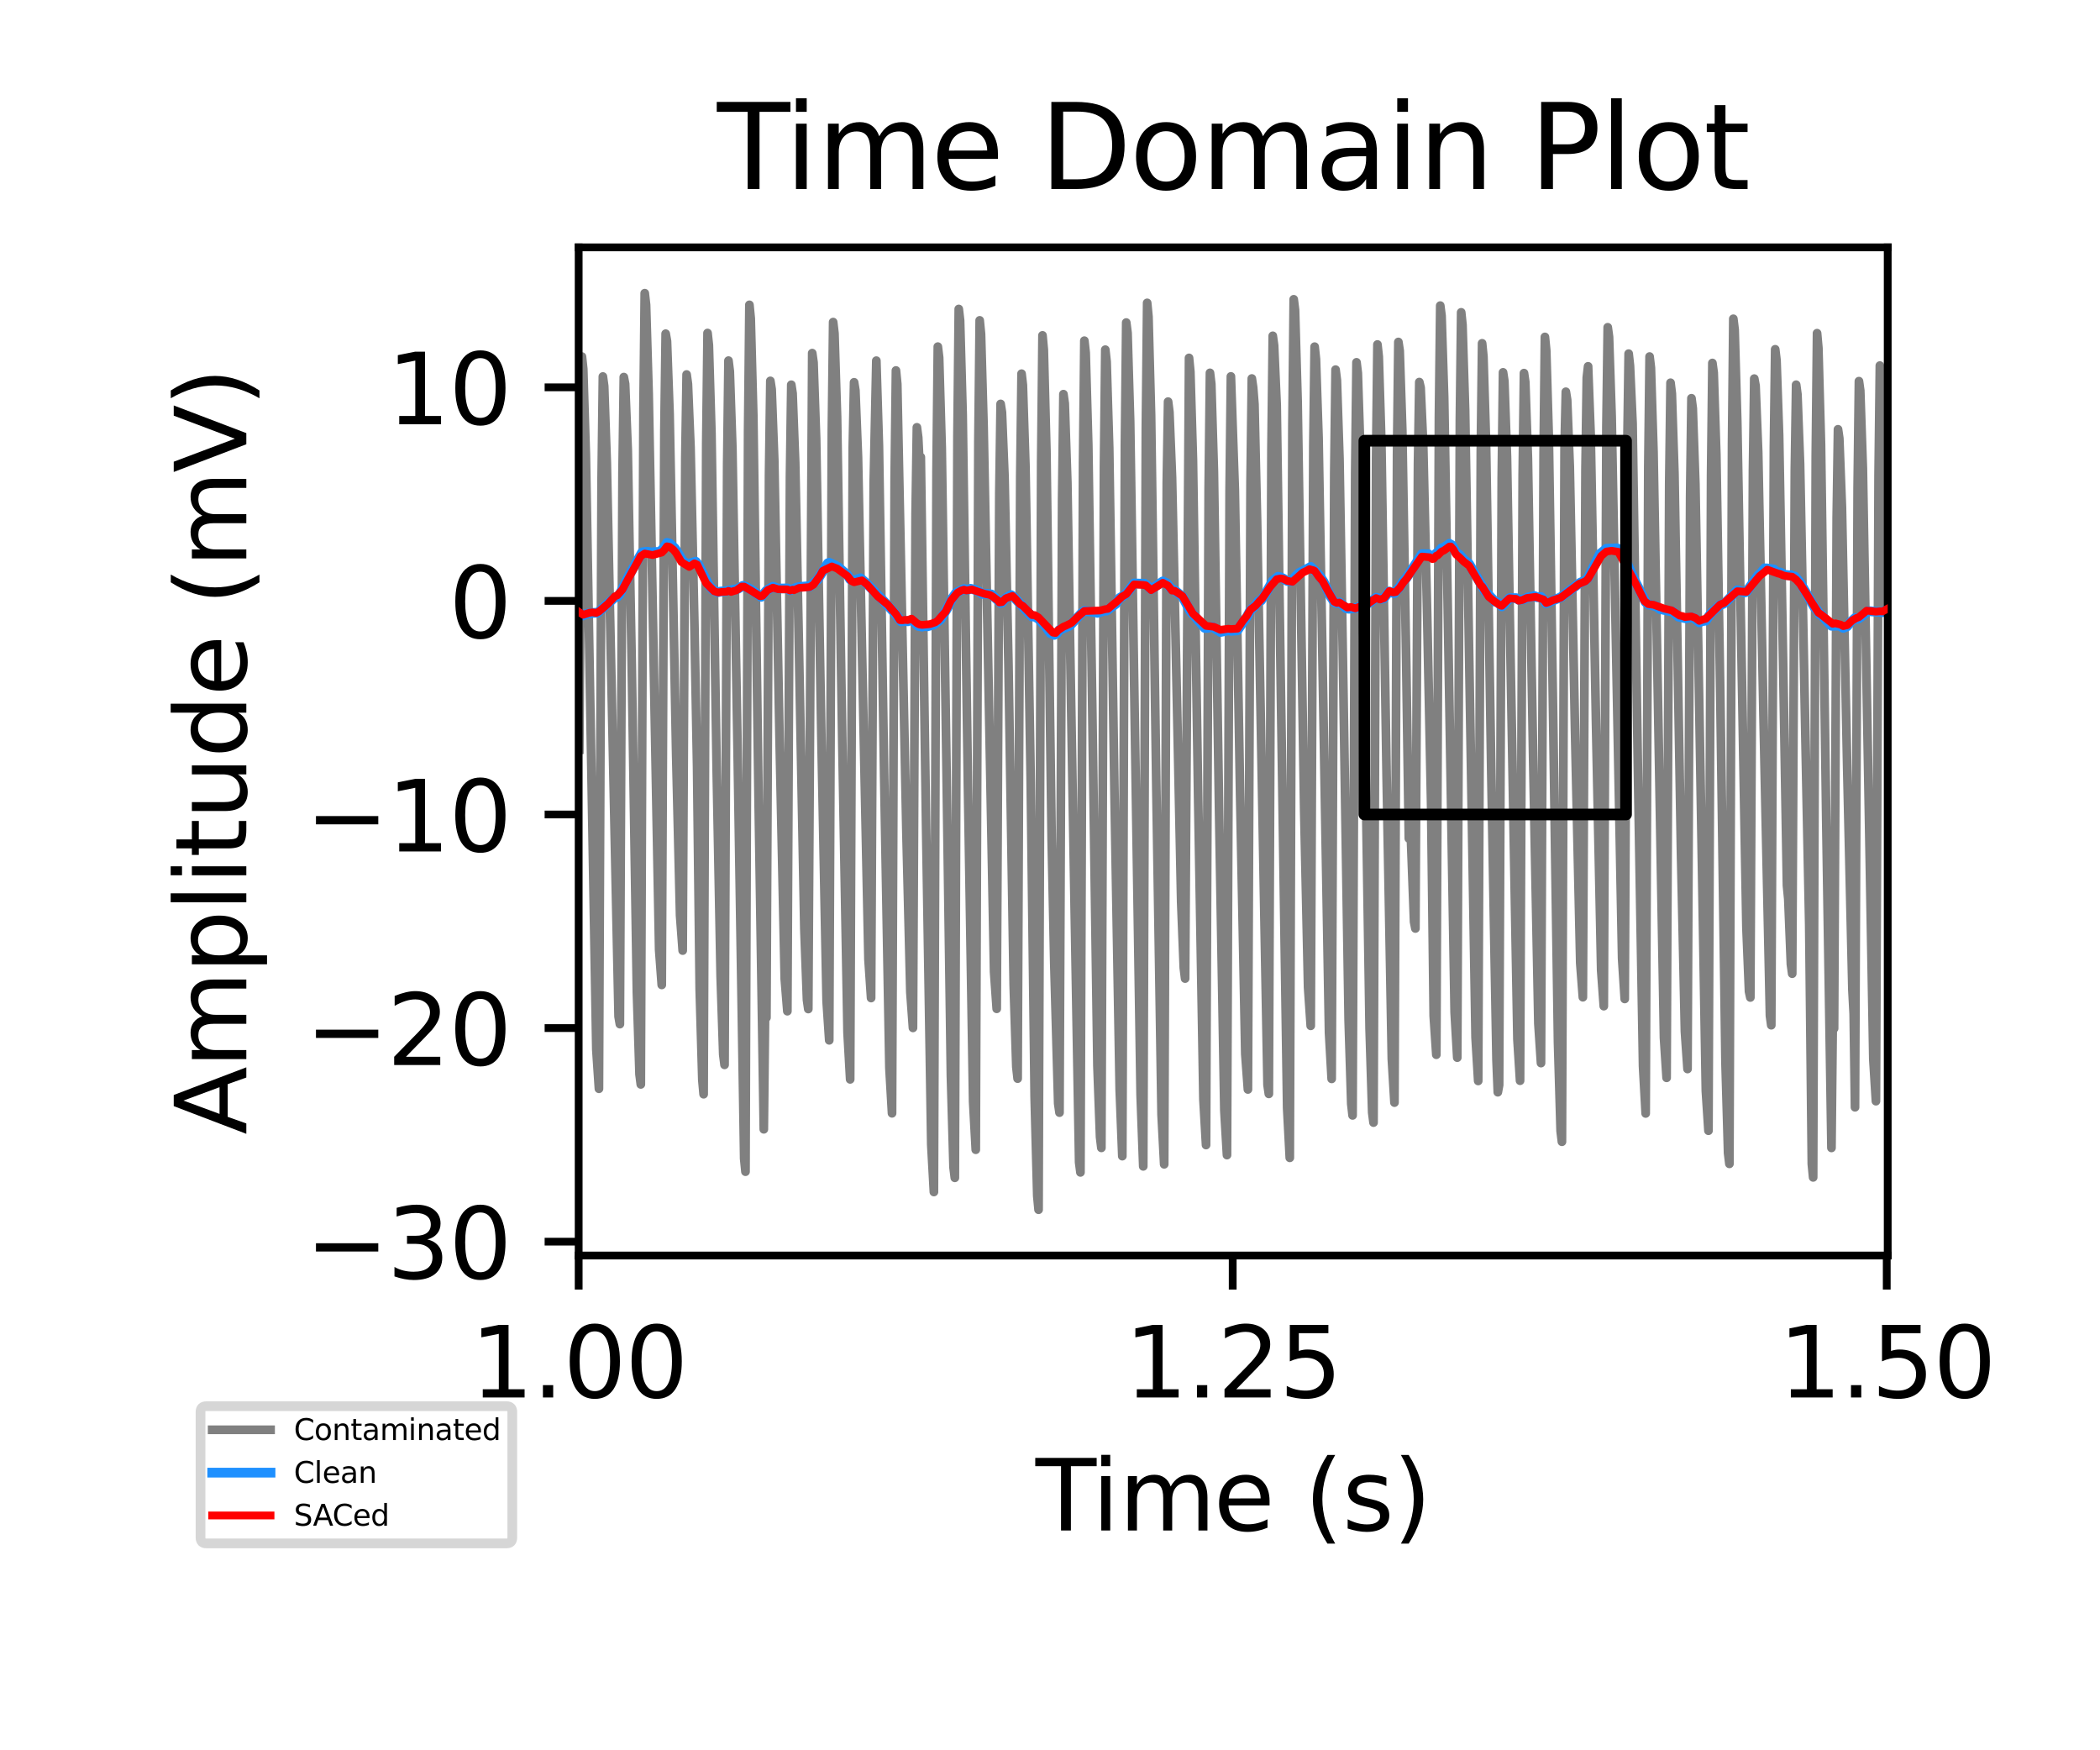 <?xml version="1.0" encoding="utf-8" standalone="no"?>
<!DOCTYPE svg PUBLIC "-//W3C//DTD SVG 1.1//EN"
  "http://www.w3.org/Graphics/SVG/1.1/DTD/svg11.dtd">
<svg xmlns:xlink="http://www.w3.org/1999/xlink" width="216pt" height="180pt" viewBox="0 0 216 180" xmlns="http://www.w3.org/2000/svg" version="1.1">
 <defs>
  <style type="text/css">*{stroke-linejoin: round; stroke-linecap: butt}</style>
 </defs>
 <g id="figure_1">
  <g id="patch_1">
   <path d="M 0 180 
L 216 180 
L 216 0 
L 0 0 
z
" style="fill: #ffffff"/>
  </g>
  <g id="axes_1">
   <g id="patch_2">
    <path d="M 59.52 129.12 
L 194.165 129.12 
L 194.165 25.44 
L 59.52 25.44 
z
" style="fill: #ffffff"/>
   </g>
   <g id="line2d_1">
    <path d="M 59.587 77.096 
L 59.856 36.671 
L 59.991 37.94 
L 60.26 46.805 
L 61.337 107.945 
L 61.606 111.967 
L 61.875 49.562 
L 62.01 38.722 
L 62.144 39.715 
L 62.413 47.591 
L 63.625 104.537 
L 63.759 105.32 
L 64.028 48.649 
L 64.163 38.779 
L 64.298 39.486 
L 64.567 46.247 
L 64.97 67.77 
L 65.509 101.991 
L 65.778 110.479 
L 65.912 111.52 
L 66.182 42.133 
L 66.316 30.153 
L 66.451 31.351 
L 66.72 40.488 
L 67.797 97.669 
L 68.066 101.289 
L 68.335 44.265 
L 68.469 34.318 
L 68.604 35.094 
L 68.873 42.549 
L 69.546 77.493 
L 69.95 94.133 
L 70.219 97.757 
L 70.488 47.142 
L 70.623 38.516 
L 70.757 39.49 
L 71.026 46 
L 71.43 64.456 
L 71.699 78.788 
L 71.968 101.686 
L 72.238 111.051 
L 72.372 112.53 
L 72.641 45.631 
L 72.776 34.249 
L 72.911 35.5 
L 73.18 44.618 
L 73.718 79.346 
L 74.122 100.37 
L 74.391 108.451 
L 74.525 109.508 
L 74.795 47.759 
L 74.929 37.088 
L 75.064 38.195 
L 75.333 46.16 
L 75.871 77.438 
L 76.544 119.153 
L 76.679 120.496 
L 76.948 44.34 
L 77.082 31.351 
L 77.217 32.752 
L 77.486 42.849 
L 78.025 82.158 
L 78.563 116.136 
L 78.697 103.818 
L 78.832 104.658 
L 79.101 48.787 
L 79.236 39.171 
L 79.37 40.045 
L 79.639 47.297 
L 80.178 75.752 
L 80.716 100.666 
L 80.985 103.991 
L 81.254 49.059 
L 81.389 39.569 
L 81.524 40.464 
L 81.793 47.592 
L 82.196 67.663 
L 82.735 95.567 
L 83.004 102.824 
L 83.138 103.768 
L 83.542 36.317 
L 83.677 37.272 
L 83.946 45.161 
L 84.484 75.729 
L 85.023 102.959 
L 85.292 106.985 
L 85.561 44.294 
L 85.695 33.124 
L 85.83 34.284 
L 86.099 42.879 
L 86.638 76.457 
L 87.176 106.184 
L 87.445 111.001 
L 87.714 45.961 
L 87.849 39.316 
L 87.983 40.155 
L 88.252 46.997 
L 88.656 66.612 
L 89.329 98.664 
L 89.598 102.636 
L 89.867 49.707 
L 90.137 37.092 
L 90.406 45.9 
L 90.944 79.853 
L 91.482 109.822 
L 91.751 114.49 
L 92.021 49.163 
L 92.155 38.101 
L 92.29 39.49 
L 93.232 85.682 
L 93.636 102.015 
L 93.905 105.707 
L 94.174 52.881 
L 94.308 43.946 
L 94.443 44.982 
L 94.578 47.662 
L 94.712 47.005 
L 95.251 84.663 
L 95.789 117.712 
L 96.058 122.584 
L 96.327 48.482 
L 96.462 35.65 
L 96.596 36.775 
L 96.865 46.097 
L 97.269 73.032 
L 97.807 110.563 
L 98.077 120.044 
L 98.211 121.126 
L 98.48 44.859 
L 98.615 31.777 
L 98.75 32.948 
L 99.019 42.682 
L 99.557 80.612 
L 100.095 113.297 
L 100.364 118.237 
L 100.634 45.351 
L 100.768 32.948 
L 100.903 34.354 
L 101.172 43.891 
L 102.249 99.934 
L 102.518 103.745 
L 102.787 50.685 
L 102.921 41.539 
L 103.056 42.405 
L 103.325 49.076 
L 103.729 68.379 
L 104.267 101.287 
L 104.536 109.722 
L 104.671 110.926 
L 104.94 49.039 
L 105.075 38.432 
L 105.209 39.605 
L 105.478 48.014 
L 106.017 80.336 
L 106.421 112.814 
L 106.69 122.987 
L 106.824 124.407 
L 107.093 47.538 
L 107.228 34.491 
L 107.363 35.983 
L 107.632 46.402 
L 108.17 86.267 
L 108.439 99.018 
L 108.843 113.49 
L 108.977 114.422 
L 109.247 51.402 
L 109.381 40.536 
L 109.516 41.496 
L 109.785 49.63 
L 110.323 81.278 
L 110.996 119.527 
L 111.131 120.569 
L 111.4 47.551 
L 111.534 35.039 
L 111.669 36.283 
L 111.938 45.794 
L 112.342 72.483 
L 112.88 109.612 
L 113.149 116.927 
L 113.284 118.047 
L 113.553 47.959 
L 113.688 35.962 
L 113.822 37.186 
L 114.091 46.105 
L 114.63 81.39 
L 115.168 112.045 
L 115.437 118.897 
L 115.706 45.788 
L 115.841 33.172 
L 115.976 34.243 
L 116.245 43.359 
L 116.648 69.656 
L 117.321 112.605 
L 117.59 119.948 
L 117.86 44.057 
L 117.994 31.149 
L 118.129 32.578 
L 118.398 42.73 
L 118.936 80.963 
L 119.475 114.598 
L 119.744 119.737 
L 120.013 49.623 
L 120.147 41.303 
L 120.282 42.383 
L 120.551 49.069 
L 120.955 67.315 
L 121.493 92.716 
L 121.762 99.537 
L 121.897 100.635 
L 122.301 36.808 
L 122.435 38.222 
L 122.704 47.285 
L 123.243 82.304 
L 123.781 113.06 
L 124.05 117.754 
L 124.319 50.302 
L 124.454 38.345 
L 124.589 39.488 
L 124.858 48.482 
L 125.396 83.686 
L 125.934 114.203 
L 126.203 118.789 
L 126.473 50.447 
L 126.607 38.712 
L 127.011 50.392 
L 127.549 81.396 
L 128.088 108.39 
L 128.357 112.04 
L 128.626 49.655 
L 128.76 38.927 
L 128.895 39.862 
L 129.03 41.583 
L 129.299 53.494 
L 130.375 111.568 
L 130.51 112.494 
L 130.779 46.121 
L 130.914 34.536 
L 131.048 35.518 
L 131.317 41.688 
L 131.721 69.319 
L 132.394 113.935 
L 132.663 119.069 
L 132.932 43.819 
L 133.067 30.781 
L 133.202 31.876 
L 133.471 41.332 
L 134.144 83.25 
L 134.547 101.54 
L 134.817 105.495 
L 135.086 45.826 
L 135.22 35.653 
L 135.355 36.932 
L 135.624 45.058 
L 136.028 67.956 
L 136.701 106.194 
L 136.97 110.952 
L 137.239 48.676 
L 137.373 38.016 
L 137.508 39.107 
L 137.777 47.212 
L 138.181 71.097 
L 138.719 104.936 
L 138.988 113.517 
L 139.123 114.707 
L 139.392 48.65 
L 139.527 37.262 
L 139.661 38.372 
L 139.93 46.745 
L 140.334 71.013 
L 140.873 105.774 
L 141.142 114.414 
L 141.276 115.446 
L 141.545 47.07 
L 141.68 35.429 
L 141.815 36.691 
L 142.084 45.535 
L 142.622 79.755 
L 143.16 108.898 
L 143.43 113.391 
L 143.699 46.657 
L 143.833 35.169 
L 143.968 36.076 
L 144.237 44.277 
L 144.641 68.269 
L 144.91 86.228 
L 145.044 84.133 
L 145.448 94.794 
L 145.583 95.485 
L 145.852 47.72 
L 145.986 39.292 
L 146.121 39.864 
L 146.39 45.835 
L 146.794 63.241 
L 147.198 82.579 
L 147.467 104.462 
L 147.736 108.467 
L 148.005 42.861 
L 148.14 31.43 
L 148.274 32.48 
L 148.543 40.894 
L 148.947 64.595 
L 149.62 104.102 
L 149.889 108.766 
L 150.158 43.204 
L 150.293 32.122 
L 150.428 33.415 
L 150.697 42.153 
L 151.1 66.691 
L 151.773 106.687 
L 152.043 111.164 
L 152.312 46.358 
L 152.446 35.306 
L 152.581 36.669 
L 152.85 45.541 
L 153.388 79.47 
L 153.927 108.99 
L 154.061 112.324 
L 154.196 111.585 
L 154.465 49.123 
L 154.599 38.294 
L 154.734 39.188 
L 155.003 46.971 
L 155.407 69.804 
L 156.08 106.874 
L 156.349 111.14 
L 156.618 48.889 
L 156.753 38.371 
L 156.887 39.302 
L 157.156 47.135 
L 157.695 77.972 
L 158.233 105.253 
L 158.502 109.327 
L 158.771 46.661 
L 158.906 34.651 
L 159.041 36.04 
L 159.31 45.194 
L 159.713 71.175 
L 160.252 107.205 
L 160.521 116.316 
L 160.656 117.417 
L 160.925 46.085 
L 161.059 40.289 
L 161.194 41.139 
L 161.463 48 
L 162.001 75.052 
L 162.54 99.034 
L 162.809 102.556 
L 163.078 48.252 
L 163.213 38.845 
L 163.347 37.674 
L 163.616 44.874 
L 164.155 74.058 
L 164.693 99.768 
L 164.962 103.472 
L 165.231 43.874 
L 165.366 33.658 
L 165.5 34.65 
L 165.769 42.815 
L 166.173 63.978 
L 166.846 98.55 
L 167.115 102.732 
L 167.384 45.884 
L 167.519 36.371 
L 167.654 37.615 
L 167.923 43.549 
L 168.461 78.584 
L 168.999 109.647 
L 169.269 114.507 
L 169.538 48.087 
L 169.672 36.669 
L 169.807 37.817 
L 170.076 46.513 
L 171.153 106.717 
L 171.422 110.843 
L 171.691 49.813 
L 171.826 39.364 
L 171.96 40.479 
L 172.229 48.71 
L 172.902 87.593 
L 173.306 106.075 
L 173.575 109.936 
L 173.844 51.028 
L 173.979 40.957 
L 174.113 41.993 
L 174.382 49.793 
L 174.786 72.882 
L 175.459 112.184 
L 175.728 116.283 
L 175.997 48.908 
L 176.132 37.331 
L 176.267 38.341 
L 176.536 46.759 
L 176.939 71.082 
L 177.478 109.26 
L 177.747 118.579 
L 177.882 119.689 
L 178.151 45.648 
L 178.285 32.784 
L 178.42 33.902 
L 178.689 43.344 
L 179.631 95.363 
L 179.9 101.966 
L 180.035 102.581 
L 180.304 48.362 
L 180.439 38.939 
L 180.573 39.672 
L 180.842 46.501 
L 181.381 73.292 
L 182.053 104.456 
L 182.188 105.434 
L 182.457 45.988 
L 182.592 35.923 
L 182.726 37.044 
L 182.995 44.796 
L 183.534 75.402 
L 183.803 91.06 
L 183.938 92.451 
L 184.207 99.151 
L 184.341 100.133 
L 184.61 48.34 
L 184.745 39.567 
L 184.88 40.572 
L 185.149 47.701 
L 185.687 75.223 
L 186.091 95.062 
L 186.36 119.696 
L 186.495 121.083 
L 186.764 46.862 
L 186.898 34.267 
L 187.033 35.789 
L 187.302 45.697 
L 187.84 84.236 
L 188.379 118.051 
L 188.513 104.973 
L 188.648 105.771 
L 188.917 53.177 
L 189.052 44.15 
L 189.186 45.087 
L 189.455 52.176 
L 189.994 78.821 
L 190.532 101.773 
L 190.666 104.265 
L 190.801 113.873 
L 191.07 50.191 
L 191.205 39.199 
L 191.339 40.168 
L 191.609 48.216 
L 192.012 71.288 
L 192.685 108.923 
L 192.954 113.245 
L 193.223 48.951 
L 193.358 37.597 
L 193.493 38.753 
L 193.762 47.316 
L 194.031 62.417 
L 194.031 62.417 
" clip-path="url(#pa77f384d20)" style="fill: none; stroke: #808080; stroke-width: 0.9; stroke-linecap: square"/>
   </g>
   <g id="matplotlib.axis_1">
    <g id="xtick_1">
     <g id="line2d_2">
      <defs>
       <path id="maabe31b8b0" d="M 0 0 
L 0 3.5 
" style="stroke: #000000; stroke-width: 0.8"/>
      </defs>
      <g>
       <use xlink:href="#maabe31b8b0" x="59.52" y="129.12" style="stroke: #000000; stroke-width: 0.8"/>
      </g>
     </g>
     <g id="text_1">
      <!-- 1.00 -->
      <g transform="translate(48.387 143.718) scale(0.1 -0.1)">
       <defs>
        <path id="DejaVuSans-31" d="M 794 531 
L 1825 531 
L 1825 4091 
L 703 3866 
L 703 4441 
L 1819 4666 
L 2450 4666 
L 2450 531 
L 3481 531 
L 3481 0 
L 794 0 
L 794 531 
z
" transform="scale(0.016)"/>
        <path id="DejaVuSans-2e" d="M 684 794 
L 1344 794 
L 1344 0 
L 684 0 
L 684 794 
z
" transform="scale(0.016)"/>
        <path id="DejaVuSans-30" d="M 2034 4250 
Q 1547 4250 1301 3770 
Q 1056 3291 1056 2328 
Q 1056 1369 1301 889 
Q 1547 409 2034 409 
Q 2525 409 2770 889 
Q 3016 1369 3016 2328 
Q 3016 3291 2770 3770 
Q 2525 4250 2034 4250 
z
M 2034 4750 
Q 2819 4750 3233 4129 
Q 3647 3509 3647 2328 
Q 3647 1150 3233 529 
Q 2819 -91 2034 -91 
Q 1250 -91 836 529 
Q 422 1150 422 2328 
Q 422 3509 836 4129 
Q 1250 4750 2034 4750 
z
" transform="scale(0.016)"/>
       </defs>
       <use xlink:href="#DejaVuSans-31"/>
       <use xlink:href="#DejaVuSans-2e" x="63.623"/>
       <use xlink:href="#DejaVuSans-30" x="95.41"/>
       <use xlink:href="#DejaVuSans-30" x="159.033"/>
      </g>
     </g>
    </g>
    <g id="xtick_2">
     <g id="line2d_3">
      <g>
       <use xlink:href="#maabe31b8b0" x="126.792" y="129.12" style="stroke: #000000; stroke-width: 0.8"/>
      </g>
     </g>
     <g id="text_2">
      <!-- 1.25 -->
      <g transform="translate(115.659 143.718) scale(0.1 -0.1)">
       <defs>
        <path id="DejaVuSans-32" d="M 1228 531 
L 3431 531 
L 3431 0 
L 469 0 
L 469 531 
Q 828 903 1448 1529 
Q 2069 2156 2228 2338 
Q 2531 2678 2651 2914 
Q 2772 3150 2772 3378 
Q 2772 3750 2511 3984 
Q 2250 4219 1831 4219 
Q 1534 4219 1204 4116 
Q 875 4013 500 3803 
L 500 4441 
Q 881 4594 1212 4672 
Q 1544 4750 1819 4750 
Q 2544 4750 2975 4387 
Q 3406 4025 3406 3419 
Q 3406 3131 3298 2873 
Q 3191 2616 2906 2266 
Q 2828 2175 2409 1742 
Q 1991 1309 1228 531 
z
" transform="scale(0.016)"/>
        <path id="DejaVuSans-35" d="M 691 4666 
L 3169 4666 
L 3169 4134 
L 1269 4134 
L 1269 2991 
Q 1406 3038 1543 3061 
Q 1681 3084 1819 3084 
Q 2600 3084 3056 2656 
Q 3513 2228 3513 1497 
Q 3513 744 3044 326 
Q 2575 -91 1722 -91 
Q 1428 -91 1123 -41 
Q 819 9 494 109 
L 494 744 
Q 775 591 1075 516 
Q 1375 441 1709 441 
Q 2250 441 2565 725 
Q 2881 1009 2881 1497 
Q 2881 1984 2565 2268 
Q 2250 2553 1709 2553 
Q 1456 2553 1204 2497 
Q 953 2441 691 2322 
L 691 4666 
z
" transform="scale(0.016)"/>
       </defs>
       <use xlink:href="#DejaVuSans-31"/>
       <use xlink:href="#DejaVuSans-2e" x="63.623"/>
       <use xlink:href="#DejaVuSans-32" x="95.41"/>
       <use xlink:href="#DejaVuSans-35" x="159.033"/>
      </g>
     </g>
    </g>
    <g id="xtick_3">
     <g id="line2d_4">
      <g>
       <use xlink:href="#maabe31b8b0" x="194.065" y="129.12" style="stroke: #000000; stroke-width: 0.8"/>
      </g>
     </g>
     <g id="text_3">
      <!-- 1.50 -->
      <g transform="translate(182.932 143.718) scale(0.1 -0.1)">
       <use xlink:href="#DejaVuSans-31"/>
       <use xlink:href="#DejaVuSans-2e" x="63.623"/>
       <use xlink:href="#DejaVuSans-35" x="95.41"/>
       <use xlink:href="#DejaVuSans-30" x="159.033"/>
      </g>
     </g>
    </g>
    <g id="text_4">
     <!-- Time (s) -->
     <g transform="translate(106.514 157.397) scale(0.1 -0.1)">
      <defs>
       <path id="DejaVuSans-54" d="M -19 4666 
L 3928 4666 
L 3928 4134 
L 2272 4134 
L 2272 0 
L 1638 0 
L 1638 4134 
L -19 4134 
L -19 4666 
z
" transform="scale(0.016)"/>
       <path id="DejaVuSans-69" d="M 603 3500 
L 1178 3500 
L 1178 0 
L 603 0 
L 603 3500 
z
M 603 4863 
L 1178 4863 
L 1178 4134 
L 603 4134 
L 603 4863 
z
" transform="scale(0.016)"/>
       <path id="DejaVuSans-6d" d="M 3328 2828 
Q 3544 3216 3844 3400 
Q 4144 3584 4550 3584 
Q 5097 3584 5394 3201 
Q 5691 2819 5691 2113 
L 5691 0 
L 5113 0 
L 5113 2094 
Q 5113 2597 4934 2840 
Q 4756 3084 4391 3084 
Q 3944 3084 3684 2787 
Q 3425 2491 3425 1978 
L 3425 0 
L 2847 0 
L 2847 2094 
Q 2847 2600 2669 2842 
Q 2491 3084 2119 3084 
Q 1678 3084 1418 2786 
Q 1159 2488 1159 1978 
L 1159 0 
L 581 0 
L 581 3500 
L 1159 3500 
L 1159 2956 
Q 1356 3278 1631 3431 
Q 1906 3584 2284 3584 
Q 2666 3584 2933 3390 
Q 3200 3197 3328 2828 
z
" transform="scale(0.016)"/>
       <path id="DejaVuSans-65" d="M 3597 1894 
L 3597 1613 
L 953 1613 
Q 991 1019 1311 708 
Q 1631 397 2203 397 
Q 2534 397 2845 478 
Q 3156 559 3463 722 
L 3463 178 
Q 3153 47 2828 -22 
Q 2503 -91 2169 -91 
Q 1331 -91 842 396 
Q 353 884 353 1716 
Q 353 2575 817 3079 
Q 1281 3584 2069 3584 
Q 2775 3584 3186 3129 
Q 3597 2675 3597 1894 
z
M 3022 2063 
Q 3016 2534 2758 2815 
Q 2500 3097 2075 3097 
Q 1594 3097 1305 2825 
Q 1016 2553 972 2059 
L 3022 2063 
z
" transform="scale(0.016)"/>
       <path id="DejaVuSans-20" transform="scale(0.016)"/>
       <path id="DejaVuSans-28" d="M 1984 4856 
Q 1566 4138 1362 3434 
Q 1159 2731 1159 2009 
Q 1159 1288 1364 580 
Q 1569 -128 1984 -844 
L 1484 -844 
Q 1016 -109 783 600 
Q 550 1309 550 2009 
Q 550 2706 781 3412 
Q 1013 4119 1484 4856 
L 1984 4856 
z
" transform="scale(0.016)"/>
       <path id="DejaVuSans-73" d="M 2834 3397 
L 2834 2853 
Q 2591 2978 2328 3040 
Q 2066 3103 1784 3103 
Q 1356 3103 1142 2972 
Q 928 2841 928 2578 
Q 928 2378 1081 2264 
Q 1234 2150 1697 2047 
L 1894 2003 
Q 2506 1872 2764 1633 
Q 3022 1394 3022 966 
Q 3022 478 2636 193 
Q 2250 -91 1575 -91 
Q 1294 -91 989 -36 
Q 684 19 347 128 
L 347 722 
Q 666 556 975 473 
Q 1284 391 1588 391 
Q 1994 391 2212 530 
Q 2431 669 2431 922 
Q 2431 1156 2273 1281 
Q 2116 1406 1581 1522 
L 1381 1569 
Q 847 1681 609 1914 
Q 372 2147 372 2553 
Q 372 3047 722 3315 
Q 1072 3584 1716 3584 
Q 2034 3584 2315 3537 
Q 2597 3491 2834 3397 
z
" transform="scale(0.016)"/>
       <path id="DejaVuSans-29" d="M 513 4856 
L 1013 4856 
Q 1481 4119 1714 3412 
Q 1947 2706 1947 2009 
Q 1947 1309 1714 600 
Q 1481 -109 1013 -844 
L 513 -844 
Q 928 -128 1133 580 
Q 1338 1288 1338 2009 
Q 1338 2731 1133 3434 
Q 928 4138 513 4856 
z
" transform="scale(0.016)"/>
      </defs>
      <use xlink:href="#DejaVuSans-54"/>
      <use xlink:href="#DejaVuSans-69" x="57.959"/>
      <use xlink:href="#DejaVuSans-6d" x="85.742"/>
      <use xlink:href="#DejaVuSans-65" x="183.154"/>
      <use xlink:href="#DejaVuSans-20" x="244.678"/>
      <use xlink:href="#DejaVuSans-28" x="276.465"/>
      <use xlink:href="#DejaVuSans-73" x="315.479"/>
      <use xlink:href="#DejaVuSans-29" x="367.578"/>
     </g>
    </g>
   </g>
   <g id="matplotlib.axis_2">
    <g id="ytick_1">
     <g id="line2d_5">
      <defs>
       <path id="m4c08e0a81b" d="M 0 0 
L -3.5 0 
" style="stroke: #000000; stroke-width: 0.8"/>
      </defs>
      <g>
       <use xlink:href="#m4c08e0a81b" x="59.52" y="127.693" style="stroke: #000000; stroke-width: 0.8"/>
      </g>
     </g>
     <g id="text_5">
      <!-- −30 -->
      <g transform="translate(31.415 131.492) scale(0.1 -0.1)">
       <defs>
        <path id="DejaVuSans-2212" d="M 678 2272 
L 4684 2272 
L 4684 1741 
L 678 1741 
L 678 2272 
z
" transform="scale(0.016)"/>
        <path id="DejaVuSans-33" d="M 2597 2516 
Q 3050 2419 3304 2112 
Q 3559 1806 3559 1356 
Q 3559 666 3084 287 
Q 2609 -91 1734 -91 
Q 1441 -91 1130 -33 
Q 819 25 488 141 
L 488 750 
Q 750 597 1062 519 
Q 1375 441 1716 441 
Q 2309 441 2620 675 
Q 2931 909 2931 1356 
Q 2931 1769 2642 2001 
Q 2353 2234 1838 2234 
L 1294 2234 
L 1294 2753 
L 1863 2753 
Q 2328 2753 2575 2939 
Q 2822 3125 2822 3475 
Q 2822 3834 2567 4026 
Q 2313 4219 1838 4219 
Q 1578 4219 1281 4162 
Q 984 4106 628 3988 
L 628 4550 
Q 988 4650 1302 4700 
Q 1616 4750 1894 4750 
Q 2613 4750 3031 4423 
Q 3450 4097 3450 3541 
Q 3450 3153 3228 2886 
Q 3006 2619 2597 2516 
z
" transform="scale(0.016)"/>
       </defs>
       <use xlink:href="#DejaVuSans-2212"/>
       <use xlink:href="#DejaVuSans-33" x="83.789"/>
       <use xlink:href="#DejaVuSans-30" x="147.412"/>
      </g>
     </g>
    </g>
    <g id="ytick_2">
     <g id="line2d_6">
      <g>
       <use xlink:href="#m4c08e0a81b" x="59.52" y="105.727" style="stroke: #000000; stroke-width: 0.8"/>
      </g>
     </g>
     <g id="text_6">
      <!-- −20 -->
      <g transform="translate(31.415 109.527) scale(0.1 -0.1)">
       <use xlink:href="#DejaVuSans-2212"/>
       <use xlink:href="#DejaVuSans-32" x="83.789"/>
       <use xlink:href="#DejaVuSans-30" x="147.412"/>
      </g>
     </g>
    </g>
    <g id="ytick_3">
     <g id="line2d_7">
      <g>
       <use xlink:href="#m4c08e0a81b" x="59.52" y="83.762" style="stroke: #000000; stroke-width: 0.8"/>
      </g>
     </g>
     <g id="text_7">
      <!-- −10 -->
      <g transform="translate(31.415 87.561) scale(0.1 -0.1)">
       <use xlink:href="#DejaVuSans-2212"/>
       <use xlink:href="#DejaVuSans-31" x="83.789"/>
       <use xlink:href="#DejaVuSans-30" x="147.412"/>
      </g>
     </g>
    </g>
    <g id="ytick_4">
     <g id="line2d_8">
      <g>
       <use xlink:href="#m4c08e0a81b" x="59.52" y="61.797" style="stroke: #000000; stroke-width: 0.8"/>
      </g>
     </g>
     <g id="text_8">
      <!-- 0 -->
      <g transform="translate(46.157 65.596) scale(0.1 -0.1)">
       <use xlink:href="#DejaVuSans-30"/>
      </g>
     </g>
    </g>
    <g id="ytick_5">
     <g id="line2d_9">
      <g>
       <use xlink:href="#m4c08e0a81b" x="59.52" y="39.831" style="stroke: #000000; stroke-width: 0.8"/>
      </g>
     </g>
     <g id="text_9">
      <!-- 10 -->
      <g transform="translate(39.795 43.631) scale(0.1 -0.1)">
       <use xlink:href="#DejaVuSans-31"/>
       <use xlink:href="#DejaVuSans-30" x="63.623"/>
      </g>
     </g>
    </g>
    <g id="text_10">
     <!-- Amplitude (mV) -->
     <g transform="translate(25.336 116.684) rotate(-90) scale(0.1 -0.1)">
      <defs>
       <path id="DejaVuSans-41" d="M 2188 4044 
L 1331 1722 
L 3047 1722 
L 2188 4044 
z
M 1831 4666 
L 2547 4666 
L 4325 0 
L 3669 0 
L 3244 1197 
L 1141 1197 
L 716 0 
L 50 0 
L 1831 4666 
z
" transform="scale(0.016)"/>
       <path id="DejaVuSans-70" d="M 1159 525 
L 1159 -1331 
L 581 -1331 
L 581 3500 
L 1159 3500 
L 1159 2969 
Q 1341 3281 1617 3432 
Q 1894 3584 2278 3584 
Q 2916 3584 3314 3078 
Q 3713 2572 3713 1747 
Q 3713 922 3314 415 
Q 2916 -91 2278 -91 
Q 1894 -91 1617 61 
Q 1341 213 1159 525 
z
M 3116 1747 
Q 3116 2381 2855 2742 
Q 2594 3103 2138 3103 
Q 1681 3103 1420 2742 
Q 1159 2381 1159 1747 
Q 1159 1113 1420 752 
Q 1681 391 2138 391 
Q 2594 391 2855 752 
Q 3116 1113 3116 1747 
z
" transform="scale(0.016)"/>
       <path id="DejaVuSans-6c" d="M 603 4863 
L 1178 4863 
L 1178 0 
L 603 0 
L 603 4863 
z
" transform="scale(0.016)"/>
       <path id="DejaVuSans-74" d="M 1172 4494 
L 1172 3500 
L 2356 3500 
L 2356 3053 
L 1172 3053 
L 1172 1153 
Q 1172 725 1289 603 
Q 1406 481 1766 481 
L 2356 481 
L 2356 0 
L 1766 0 
Q 1100 0 847 248 
Q 594 497 594 1153 
L 594 3053 
L 172 3053 
L 172 3500 
L 594 3500 
L 594 4494 
L 1172 4494 
z
" transform="scale(0.016)"/>
       <path id="DejaVuSans-75" d="M 544 1381 
L 544 3500 
L 1119 3500 
L 1119 1403 
Q 1119 906 1312 657 
Q 1506 409 1894 409 
Q 2359 409 2629 706 
Q 2900 1003 2900 1516 
L 2900 3500 
L 3475 3500 
L 3475 0 
L 2900 0 
L 2900 538 
Q 2691 219 2414 64 
Q 2138 -91 1772 -91 
Q 1169 -91 856 284 
Q 544 659 544 1381 
z
M 1991 3584 
L 1991 3584 
z
" transform="scale(0.016)"/>
       <path id="DejaVuSans-64" d="M 2906 2969 
L 2906 4863 
L 3481 4863 
L 3481 0 
L 2906 0 
L 2906 525 
Q 2725 213 2448 61 
Q 2172 -91 1784 -91 
Q 1150 -91 751 415 
Q 353 922 353 1747 
Q 353 2572 751 3078 
Q 1150 3584 1784 3584 
Q 2172 3584 2448 3432 
Q 2725 3281 2906 2969 
z
M 947 1747 
Q 947 1113 1208 752 
Q 1469 391 1925 391 
Q 2381 391 2643 752 
Q 2906 1113 2906 1747 
Q 2906 2381 2643 2742 
Q 2381 3103 1925 3103 
Q 1469 3103 1208 2742 
Q 947 2381 947 1747 
z
" transform="scale(0.016)"/>
       <path id="DejaVuSans-56" d="M 1831 0 
L 50 4666 
L 709 4666 
L 2188 738 
L 3669 4666 
L 4325 4666 
L 2547 0 
L 1831 0 
z
" transform="scale(0.016)"/>
      </defs>
      <use xlink:href="#DejaVuSans-41"/>
      <use xlink:href="#DejaVuSans-6d" x="68.408"/>
      <use xlink:href="#DejaVuSans-70" x="165.82"/>
      <use xlink:href="#DejaVuSans-6c" x="229.297"/>
      <use xlink:href="#DejaVuSans-69" x="257.08"/>
      <use xlink:href="#DejaVuSans-74" x="284.863"/>
      <use xlink:href="#DejaVuSans-75" x="324.072"/>
      <use xlink:href="#DejaVuSans-64" x="387.451"/>
      <use xlink:href="#DejaVuSans-65" x="450.928"/>
      <use xlink:href="#DejaVuSans-20" x="512.451"/>
      <use xlink:href="#DejaVuSans-28" x="544.238"/>
      <use xlink:href="#DejaVuSans-6d" x="583.252"/>
      <use xlink:href="#DejaVuSans-56" x="680.664"/>
      <use xlink:href="#DejaVuSans-29" x="749.072"/>
     </g>
    </g>
   </g>
   <g id="line2d_10">
    <path d="M 59.587 63.019 
L 59.991 63.292 
L 60.395 63.104 
L 60.664 63.083 
L 60.933 63.031 
L 61.471 63.015 
L 63.221 61.451 
L 63.49 61.37 
L 63.759 61.083 
L 64.701 59.187 
L 66.047 56.799 
L 66.585 56.739 
L 66.989 56.823 
L 67.258 56.774 
L 67.797 56.755 
L 68.066 56.572 
L 68.335 56.235 
L 68.604 55.824 
L 68.873 55.893 
L 69.411 56.383 
L 70.219 57.673 
L 70.757 58.072 
L 71.161 57.874 
L 71.565 57.765 
L 71.834 58.087 
L 72.911 60.186 
L 73.314 60.655 
L 73.853 60.903 
L 74.122 60.838 
L 74.66 60.792 
L 75.871 60.574 
L 76.41 60.244 
L 76.813 60.393 
L 77.352 60.703 
L 78.294 61.379 
L 78.563 61.068 
L 78.832 60.748 
L 79.505 60.336 
L 80.043 60.524 
L 80.985 60.511 
L 81.254 60.697 
L 81.927 60.441 
L 82.196 60.363 
L 83.138 60.288 
L 83.273 60.323 
L 84.081 59.63 
L 85.157 57.922 
L 85.292 57.876 
L 85.83 58.118 
L 86.234 58.332 
L 87.176 59.145 
L 87.445 59.589 
L 87.849 59.686 
L 88.522 59.466 
L 89.06 59.938 
L 90.944 61.866 
L 92.021 63.04 
L 92.694 63.91 
L 93.097 63.853 
L 93.366 63.894 
L 93.77 63.752 
L 94.443 64.368 
L 94.847 64.443 
L 94.981 64.356 
L 95.385 64.413 
L 96.058 64.223 
L 96.731 63.712 
L 97.404 62.613 
L 97.942 61.538 
L 98.346 60.964 
L 98.75 60.774 
L 99.153 60.577 
L 99.557 60.644 
L 99.826 60.546 
L 100.23 60.64 
L 100.768 60.873 
L 101.037 61.078 
L 101.576 61.084 
L 101.845 61.121 
L 101.979 61.134 
L 102.921 62.007 
L 103.056 61.963 
L 103.46 61.512 
L 103.998 61.198 
L 104.267 61.39 
L 106.151 63.401 
L 106.421 63.403 
L 106.824 63.65 
L 107.632 64.533 
L 108.035 65.102 
L 108.439 65.294 
L 108.708 65.138 
L 108.977 64.773 
L 110.054 64.331 
L 111.265 63.036 
L 111.534 62.83 
L 112.611 62.947 
L 112.88 63.027 
L 113.688 62.766 
L 113.822 62.798 
L 114.764 62.113 
L 115.168 61.498 
L 115.706 61.179 
L 116.11 60.744 
L 116.648 60.002 
L 117.725 60.03 
L 117.994 60.216 
L 118.398 60.608 
L 119.609 59.79 
L 120.013 59.989 
L 120.282 60.337 
L 120.551 60.626 
L 120.82 60.705 
L 121.628 61.359 
L 122.435 62.854 
L 122.974 63.476 
L 123.916 64.576 
L 124.185 64.576 
L 124.723 64.473 
L 125.531 64.996 
L 126.338 64.824 
L 126.607 64.879 
L 127.28 64.826 
L 127.818 64.032 
L 128.222 63.487 
L 128.626 62.728 
L 129.164 62.255 
L 129.433 61.837 
L 129.703 61.764 
L 130.106 61.167 
L 130.914 59.742 
L 131.452 59.315 
L 131.721 59.374 
L 131.99 59.498 
L 132.394 59.744 
L 132.798 59.783 
L 133.202 59.334 
L 133.605 58.939 
L 134.278 58.591 
L 134.817 58.3 
L 135.355 58.812 
L 135.759 59.256 
L 136.162 59.868 
L 136.835 61.299 
L 137.239 61.904 
L 137.508 62.017 
L 137.777 61.959 
L 138.046 62.174 
L 138.45 62.55 
L 138.719 62.61 
L 139.661 62.5 
L 140.065 62.259 
L 140.334 62.274 
L 141.007 61.894 
L 141.545 61.469 
L 142.084 61.587 
L 142.353 61.514 
L 142.891 60.829 
L 143.295 60.974 
L 143.43 61 
L 143.968 60.364 
L 144.372 59.738 
L 144.641 59.472 
L 145.314 58.449 
L 145.986 57.402 
L 146.256 56.988 
L 146.929 56.995 
L 147.332 57.319 
L 147.467 57.283 
L 147.736 56.902 
L 147.871 56.845 
L 148.274 56.386 
L 148.409 56.401 
L 149.082 55.925 
L 149.351 56.082 
L 149.755 56.807 
L 150.158 57.09 
L 150.562 57.552 
L 151.1 57.98 
L 152.715 60.758 
L 153.792 61.883 
L 154.061 61.946 
L 154.465 62.361 
L 154.734 62.116 
L 155.272 61.512 
L 155.945 61.511 
L 156.214 61.691 
L 156.753 61.627 
L 157.156 61.439 
L 157.695 61.343 
L 157.829 61.29 
L 158.099 61.424 
L 158.502 61.394 
L 158.771 61.676 
L 159.041 62.044 
L 159.31 61.934 
L 159.713 61.757 
L 160.521 61.432 
L 162.54 59.923 
L 163.078 59.694 
L 163.347 59.423 
L 164.558 56.972 
L 165.231 56.431 
L 166.308 56.387 
L 166.442 56.447 
L 167.384 58.017 
L 168.192 59.8 
L 169.269 61.928 
L 169.538 62.161 
L 170.345 62.344 
L 170.749 62.64 
L 172.095 62.916 
L 172.633 63.415 
L 173.44 63.598 
L 173.979 63.468 
L 174.382 63.639 
L 174.786 64.007 
L 175.055 63.885 
L 175.459 63.826 
L 175.728 63.428 
L 175.997 63.055 
L 176.401 62.687 
L 176.939 62.207 
L 177.209 62.12 
L 177.478 61.962 
L 178.689 60.7 
L 179.496 60.919 
L 179.631 60.866 
L 180.842 59.16 
L 181.111 58.94 
L 181.515 58.443 
L 181.784 58.457 
L 182.457 58.567 
L 182.726 58.83 
L 183.13 58.878 
L 183.534 59.098 
L 184.072 59.172 
L 184.207 59.151 
L 184.476 59.282 
L 184.61 59.283 
L 185.149 59.901 
L 186.629 62.461 
L 186.898 62.741 
L 187.167 63.178 
L 187.302 63.21 
L 188.379 64.355 
L 189.186 64.342 
L 189.59 64.572 
L 189.994 64.412 
L 190.397 63.929 
L 190.801 63.565 
L 191.07 63.657 
L 191.339 63.49 
L 192.147 62.849 
L 193.358 62.934 
L 193.627 62.957 
L 194.031 62.726 
L 194.031 62.726 
" clip-path="url(#pa77f384d20)" style="fill: none; stroke: #1e90ff; stroke-linecap: square"/>
   </g>
   <g id="patch_3">
    <path d="M 59.52 129.12 
L 59.52 25.44 
" style="fill: none; stroke: #000000; stroke-width: 0.8; stroke-linejoin: miter; stroke-linecap: square"/>
   </g>
   <g id="patch_4">
    <path d="M 194.165 129.12 
L 194.165 25.44 
" style="fill: none; stroke: #000000; stroke-width: 0.8; stroke-linejoin: miter; stroke-linecap: square"/>
   </g>
   <g id="patch_5">
    <path d="M 59.52 129.12 
L 194.165 129.12 
" style="fill: none; stroke: #000000; stroke-width: 0.8; stroke-linejoin: miter; stroke-linecap: square"/>
   </g>
   <g id="patch_6">
    <path d="M 59.52 25.44 
L 194.165 25.44 
" style="fill: none; stroke: #000000; stroke-width: 0.8; stroke-linejoin: miter; stroke-linecap: square"/>
   </g>
   <g id="line2d_11">
    <path d="M 59.587 62.952 
L 59.991 63.223 
L 60.664 63.007 
L 60.933 62.975 
L 61.337 63.03 
L 61.606 62.889 
L 62.548 62.084 
L 63.221 61.337 
L 63.49 61.23 
L 64.028 60.628 
L 64.701 59.378 
L 65.912 57.189 
L 66.316 56.927 
L 67.124 57.08 
L 68.066 56.828 
L 68.335 56.553 
L 68.604 56.184 
L 68.873 56.241 
L 69.277 56.549 
L 69.546 56.886 
L 70.084 57.798 
L 70.892 58.304 
L 71.43 57.936 
L 71.699 58.064 
L 72.238 59.161 
L 72.641 59.993 
L 73.449 60.8 
L 73.853 60.93 
L 74.256 60.872 
L 74.795 60.846 
L 74.929 60.763 
L 75.198 60.872 
L 75.468 60.784 
L 75.737 60.719 
L 76.275 60.329 
L 76.544 60.324 
L 77.352 60.801 
L 78.159 61.315 
L 78.428 61.274 
L 78.967 60.685 
L 79.505 60.437 
L 80.043 60.604 
L 80.985 60.612 
L 81.254 60.729 
L 81.524 60.641 
L 81.658 60.696 
L 82.196 60.463 
L 83.273 60.379 
L 83.677 60.13 
L 84.35 59.196 
L 84.619 58.705 
L 85.561 58.255 
L 86.099 58.467 
L 87.176 59.251 
L 87.58 59.756 
L 87.849 59.879 
L 88.656 59.687 
L 89.194 60.129 
L 90.271 61.33 
L 91.348 62.218 
L 92.155 63.151 
L 92.559 63.774 
L 92.828 63.785 
L 93.097 63.744 
L 93.366 63.768 
L 93.77 63.625 
L 94.308 64.087 
L 94.578 64.228 
L 94.847 64.261 
L 95.116 64.239 
L 95.654 64.184 
L 96.193 64.005 
L 96.462 63.817 
L 97.269 62.888 
L 97.807 61.769 
L 98.48 60.955 
L 98.884 60.725 
L 99.153 60.64 
L 99.422 60.727 
L 99.961 60.626 
L 100.23 60.721 
L 101.307 61.078 
L 101.576 61.128 
L 101.845 61.195 
L 102.114 61.354 
L 102.652 61.762 
L 102.787 61.956 
L 103.056 61.926 
L 103.46 61.526 
L 104.133 61.289 
L 104.402 61.539 
L 104.94 62.157 
L 105.209 62.306 
L 106.151 63.256 
L 106.421 63.255 
L 106.824 63.499 
L 108.305 65.061 
L 108.574 65.1 
L 108.843 64.805 
L 109.381 64.446 
L 109.65 64.339 
L 110.189 64.07 
L 110.862 63.425 
L 111.534 62.835 
L 113.149 62.785 
L 113.688 62.645 
L 113.957 62.613 
L 114.899 61.837 
L 115.437 61.338 
L 115.841 61.111 
L 116.648 60.103 
L 117.59 60.155 
L 117.86 60.2 
L 118.398 60.695 
L 119.609 59.936 
L 120.147 60.235 
L 120.551 60.74 
L 120.82 60.758 
L 121.628 61.296 
L 122.704 63.108 
L 124.05 64.363 
L 124.858 64.455 
L 125.531 64.772 
L 126.338 64.659 
L 126.607 64.692 
L 127.28 64.65 
L 127.818 63.868 
L 128.222 63.363 
L 128.626 62.687 
L 129.164 62.272 
L 129.568 61.806 
L 129.837 61.524 
L 130.645 60.352 
L 131.317 59.568 
L 131.721 59.484 
L 131.99 59.532 
L 132.394 59.731 
L 132.932 59.835 
L 134.009 58.88 
L 134.413 58.693 
L 134.682 58.535 
L 135.086 58.644 
L 135.22 58.71 
L 135.624 59.282 
L 136.028 59.766 
L 136.566 60.73 
L 137.239 61.882 
L 137.508 62.004 
L 137.777 61.964 
L 138.585 62.479 
L 138.988 62.425 
L 139.392 62.564 
L 140.738 62.054 
L 141.545 61.51 
L 141.949 61.655 
L 142.353 61.512 
L 142.891 60.785 
L 143.295 60.923 
L 143.564 60.89 
L 143.968 60.463 
L 144.372 59.874 
L 144.641 59.564 
L 146.256 57.24 
L 147.063 57.311 
L 147.332 57.496 
L 147.467 57.464 
L 147.736 57.146 
L 147.871 57.12 
L 148.274 56.727 
L 148.543 56.6 
L 149.082 56.208 
L 149.216 56.199 
L 149.486 56.513 
L 149.755 57.007 
L 150.158 57.361 
L 150.562 57.762 
L 151.1 58.174 
L 152.312 60.202 
L 152.446 60.308 
L 153.119 61.372 
L 153.657 61.818 
L 154.33 62.269 
L 154.465 62.295 
L 154.869 61.893 
L 155.272 61.53 
L 155.945 61.591 
L 156.214 61.782 
L 156.618 61.694 
L 157.022 61.505 
L 157.964 61.377 
L 158.771 61.658 
L 159.041 62.017 
L 159.31 61.919 
L 159.713 61.727 
L 160.521 61.475 
L 162.405 60.054 
L 163.078 59.778 
L 163.347 59.526 
L 164.693 57.183 
L 165.231 56.718 
L 165.769 56.644 
L 166.442 56.748 
L 167.923 59.407 
L 169.134 61.798 
L 169.538 62.129 
L 170.076 62.191 
L 171.153 62.581 
L 171.96 62.775 
L 172.768 63.31 
L 173.037 63.354 
L 173.306 63.453 
L 173.979 63.392 
L 174.382 63.544 
L 174.786 63.85 
L 175.19 63.697 
L 175.459 63.631 
L 176.939 62.162 
L 177.343 62 
L 178.689 60.804 
L 179.631 60.861 
L 180.977 59.253 
L 181.784 58.582 
L 182.592 58.879 
L 182.861 58.974 
L 183.13 59.044 
L 183.399 59.169 
L 183.803 59.257 
L 184.341 59.309 
L 184.745 59.608 
L 185.149 60.057 
L 187.033 63.013 
L 187.302 63.191 
L 188.513 64.15 
L 188.782 64.102 
L 189.321 64.235 
L 189.59 64.389 
L 189.994 64.296 
L 190.532 63.798 
L 190.936 63.563 
L 191.205 63.464 
L 192.012 62.795 
L 192.954 62.9 
L 193.358 62.867 
L 193.627 62.878 
L 194.031 62.66 
L 194.031 62.66 
" clip-path="url(#pa77f384d20)" style="fill: none; stroke: #ff0000; stroke-width: 0.8; stroke-linecap: square"/>
   </g>
   <g id="text_11">
    <!-- Time Domain Plot -->
    <g transform="translate(73.759 19.44) scale(0.12 -0.12)">
     <defs>
      <path id="DejaVuSans-44" d="M 1259 4147 
L 1259 519 
L 2022 519 
Q 2988 519 3436 956 
Q 3884 1394 3884 2338 
Q 3884 3275 3436 3711 
Q 2988 4147 2022 4147 
L 1259 4147 
z
M 628 4666 
L 1925 4666 
Q 3281 4666 3915 4102 
Q 4550 3538 4550 2338 
Q 4550 1131 3912 565 
Q 3275 0 1925 0 
L 628 0 
L 628 4666 
z
" transform="scale(0.016)"/>
      <path id="DejaVuSans-6f" d="M 1959 3097 
Q 1497 3097 1228 2736 
Q 959 2375 959 1747 
Q 959 1119 1226 758 
Q 1494 397 1959 397 
Q 2419 397 2687 759 
Q 2956 1122 2956 1747 
Q 2956 2369 2687 2733 
Q 2419 3097 1959 3097 
z
M 1959 3584 
Q 2709 3584 3137 3096 
Q 3566 2609 3566 1747 
Q 3566 888 3137 398 
Q 2709 -91 1959 -91 
Q 1206 -91 779 398 
Q 353 888 353 1747 
Q 353 2609 779 3096 
Q 1206 3584 1959 3584 
z
" transform="scale(0.016)"/>
      <path id="DejaVuSans-61" d="M 2194 1759 
Q 1497 1759 1228 1600 
Q 959 1441 959 1056 
Q 959 750 1161 570 
Q 1363 391 1709 391 
Q 2188 391 2477 730 
Q 2766 1069 2766 1631 
L 2766 1759 
L 2194 1759 
z
M 3341 1997 
L 3341 0 
L 2766 0 
L 2766 531 
Q 2569 213 2275 61 
Q 1981 -91 1556 -91 
Q 1019 -91 701 211 
Q 384 513 384 1019 
Q 384 1609 779 1909 
Q 1175 2209 1959 2209 
L 2766 2209 
L 2766 2266 
Q 2766 2663 2505 2880 
Q 2244 3097 1772 3097 
Q 1472 3097 1187 3025 
Q 903 2953 641 2809 
L 641 3341 
Q 956 3463 1253 3523 
Q 1550 3584 1831 3584 
Q 2591 3584 2966 3190 
Q 3341 2797 3341 1997 
z
" transform="scale(0.016)"/>
      <path id="DejaVuSans-6e" d="M 3513 2113 
L 3513 0 
L 2938 0 
L 2938 2094 
Q 2938 2591 2744 2837 
Q 2550 3084 2163 3084 
Q 1697 3084 1428 2787 
Q 1159 2491 1159 1978 
L 1159 0 
L 581 0 
L 581 3500 
L 1159 3500 
L 1159 2956 
Q 1366 3272 1645 3428 
Q 1925 3584 2291 3584 
Q 2894 3584 3203 3211 
Q 3513 2838 3513 2113 
z
" transform="scale(0.016)"/>
      <path id="DejaVuSans-50" d="M 1259 4147 
L 1259 2394 
L 2053 2394 
Q 2494 2394 2734 2622 
Q 2975 2850 2975 3272 
Q 2975 3691 2734 3919 
Q 2494 4147 2053 4147 
L 1259 4147 
z
M 628 4666 
L 2053 4666 
Q 2838 4666 3239 4311 
Q 3641 3956 3641 3272 
Q 3641 2581 3239 2228 
Q 2838 1875 2053 1875 
L 1259 1875 
L 1259 0 
L 628 0 
L 628 4666 
z
" transform="scale(0.016)"/>
     </defs>
     <use xlink:href="#DejaVuSans-54"/>
     <use xlink:href="#DejaVuSans-69" x="57.959"/>
     <use xlink:href="#DejaVuSans-6d" x="85.742"/>
     <use xlink:href="#DejaVuSans-65" x="183.154"/>
     <use xlink:href="#DejaVuSans-20" x="244.678"/>
     <use xlink:href="#DejaVuSans-44" x="276.465"/>
     <use xlink:href="#DejaVuSans-6f" x="353.467"/>
     <use xlink:href="#DejaVuSans-6d" x="414.648"/>
     <use xlink:href="#DejaVuSans-61" x="512.061"/>
     <use xlink:href="#DejaVuSans-69" x="573.34"/>
     <use xlink:href="#DejaVuSans-6e" x="601.123"/>
     <use xlink:href="#DejaVuSans-20" x="664.502"/>
     <use xlink:href="#DejaVuSans-50" x="696.289"/>
     <use xlink:href="#DejaVuSans-6c" x="756.592"/>
     <use xlink:href="#DejaVuSans-6f" x="784.375"/>
     <use xlink:href="#DejaVuSans-74" x="845.557"/>
    </g>
   </g>
   <g id="patch_7">
    <path d="M 140.334 83.762 
L 167.25 83.762 
L 167.25 45.323 
L 140.334 45.323 
L 140.334 83.762 
z
" clip-path="url(#pa77f384d20)" style="fill: none; stroke: #000000; stroke-width: 1.2; stroke-linejoin: miter"/>
   </g>
   <g id="legend_1">
    <g id="patch_8">
     <path d="M 21.226 158.724 
L 52.094 158.724 
Q 52.694 158.724 52.694 158.124 
L 52.694 145.214 
Q 52.694 144.614 52.094 144.614 
L 21.226 144.614 
Q 20.626 144.614 20.626 145.214 
L 20.626 158.124 
Q 20.626 158.724 21.226 158.724 
z
" style="fill: #ffffff; opacity: 0.8; stroke: #cccccc; stroke-linejoin: miter"/>
    </g>
    <g id="line2d_12">
     <path d="M 21.826 147.043 
L 24.826 147.043 
L 27.826 147.043 
" style="fill: none; stroke: #808080; stroke-width: 0.9; stroke-linecap: square"/>
    </g>
    <g id="text_12">
     <!-- Contaminated -->
     <g transform="translate(30.226 148.093) scale(0.03 -0.03)">
      <defs>
       <path id="DejaVuSans-43" d="M 4122 4306 
L 4122 3641 
Q 3803 3938 3442 4084 
Q 3081 4231 2675 4231 
Q 1875 4231 1450 3742 
Q 1025 3253 1025 2328 
Q 1025 1406 1450 917 
Q 1875 428 2675 428 
Q 3081 428 3442 575 
Q 3803 722 4122 1019 
L 4122 359 
Q 3791 134 3420 21 
Q 3050 -91 2638 -91 
Q 1578 -91 968 557 
Q 359 1206 359 2328 
Q 359 3453 968 4101 
Q 1578 4750 2638 4750 
Q 3056 4750 3426 4639 
Q 3797 4528 4122 4306 
z
" transform="scale(0.016)"/>
      </defs>
      <use xlink:href="#DejaVuSans-43"/>
      <use xlink:href="#DejaVuSans-6f" x="69.824"/>
      <use xlink:href="#DejaVuSans-6e" x="131.006"/>
      <use xlink:href="#DejaVuSans-74" x="194.385"/>
      <use xlink:href="#DejaVuSans-61" x="233.594"/>
      <use xlink:href="#DejaVuSans-6d" x="294.873"/>
      <use xlink:href="#DejaVuSans-69" x="392.285"/>
      <use xlink:href="#DejaVuSans-6e" x="420.068"/>
      <use xlink:href="#DejaVuSans-61" x="483.447"/>
      <use xlink:href="#DejaVuSans-74" x="544.727"/>
      <use xlink:href="#DejaVuSans-65" x="583.936"/>
      <use xlink:href="#DejaVuSans-64" x="645.459"/>
     </g>
    </g>
    <g id="line2d_13">
     <path d="M 21.826 151.447 
L 24.826 151.447 
L 27.826 151.447 
" style="fill: none; stroke: #1e90ff; stroke-linecap: square"/>
    </g>
    <g id="text_13">
     <!-- Clean -->
     <g transform="translate(30.226 152.497) scale(0.03 -0.03)">
      <use xlink:href="#DejaVuSans-43"/>
      <use xlink:href="#DejaVuSans-6c" x="69.824"/>
      <use xlink:href="#DejaVuSans-65" x="97.607"/>
      <use xlink:href="#DejaVuSans-61" x="159.131"/>
      <use xlink:href="#DejaVuSans-6e" x="220.41"/>
     </g>
    </g>
    <g id="line2d_14">
     <path d="M 21.826 155.85 
L 24.826 155.85 
L 27.826 155.85 
" style="fill: none; stroke: #ff0000; stroke-width: 0.8; stroke-linecap: square"/>
    </g>
    <g id="text_14">
     <!-- SACed -->
     <g transform="translate(30.226 156.9) scale(0.03 -0.03)">
      <defs>
       <path id="DejaVuSans-53" d="M 3425 4513 
L 3425 3897 
Q 3066 4069 2747 4153 
Q 2428 4238 2131 4238 
Q 1616 4238 1336 4038 
Q 1056 3838 1056 3469 
Q 1056 3159 1242 3001 
Q 1428 2844 1947 2747 
L 2328 2669 
Q 3034 2534 3370 2195 
Q 3706 1856 3706 1288 
Q 3706 609 3251 259 
Q 2797 -91 1919 -91 
Q 1588 -91 1214 -16 
Q 841 59 441 206 
L 441 856 
Q 825 641 1194 531 
Q 1563 422 1919 422 
Q 2459 422 2753 634 
Q 3047 847 3047 1241 
Q 3047 1584 2836 1778 
Q 2625 1972 2144 2069 
L 1759 2144 
Q 1053 2284 737 2584 
Q 422 2884 422 3419 
Q 422 4038 858 4394 
Q 1294 4750 2059 4750 
Q 2388 4750 2728 4690 
Q 3069 4631 3425 4513 
z
" transform="scale(0.016)"/>
      </defs>
      <use xlink:href="#DejaVuSans-53"/>
      <use xlink:href="#DejaVuSans-41" x="65.352"/>
      <use xlink:href="#DejaVuSans-43" x="132.01"/>
      <use xlink:href="#DejaVuSans-65" x="201.834"/>
      <use xlink:href="#DejaVuSans-64" x="263.357"/>
     </g>
    </g>
   </g>
  </g>
 </g>
 <defs>
  <clipPath id="pa77f384d20">
   <rect x="59.52" y="25.44" width="134.645" height="103.68"/>
  </clipPath>
 </defs>
</svg>
